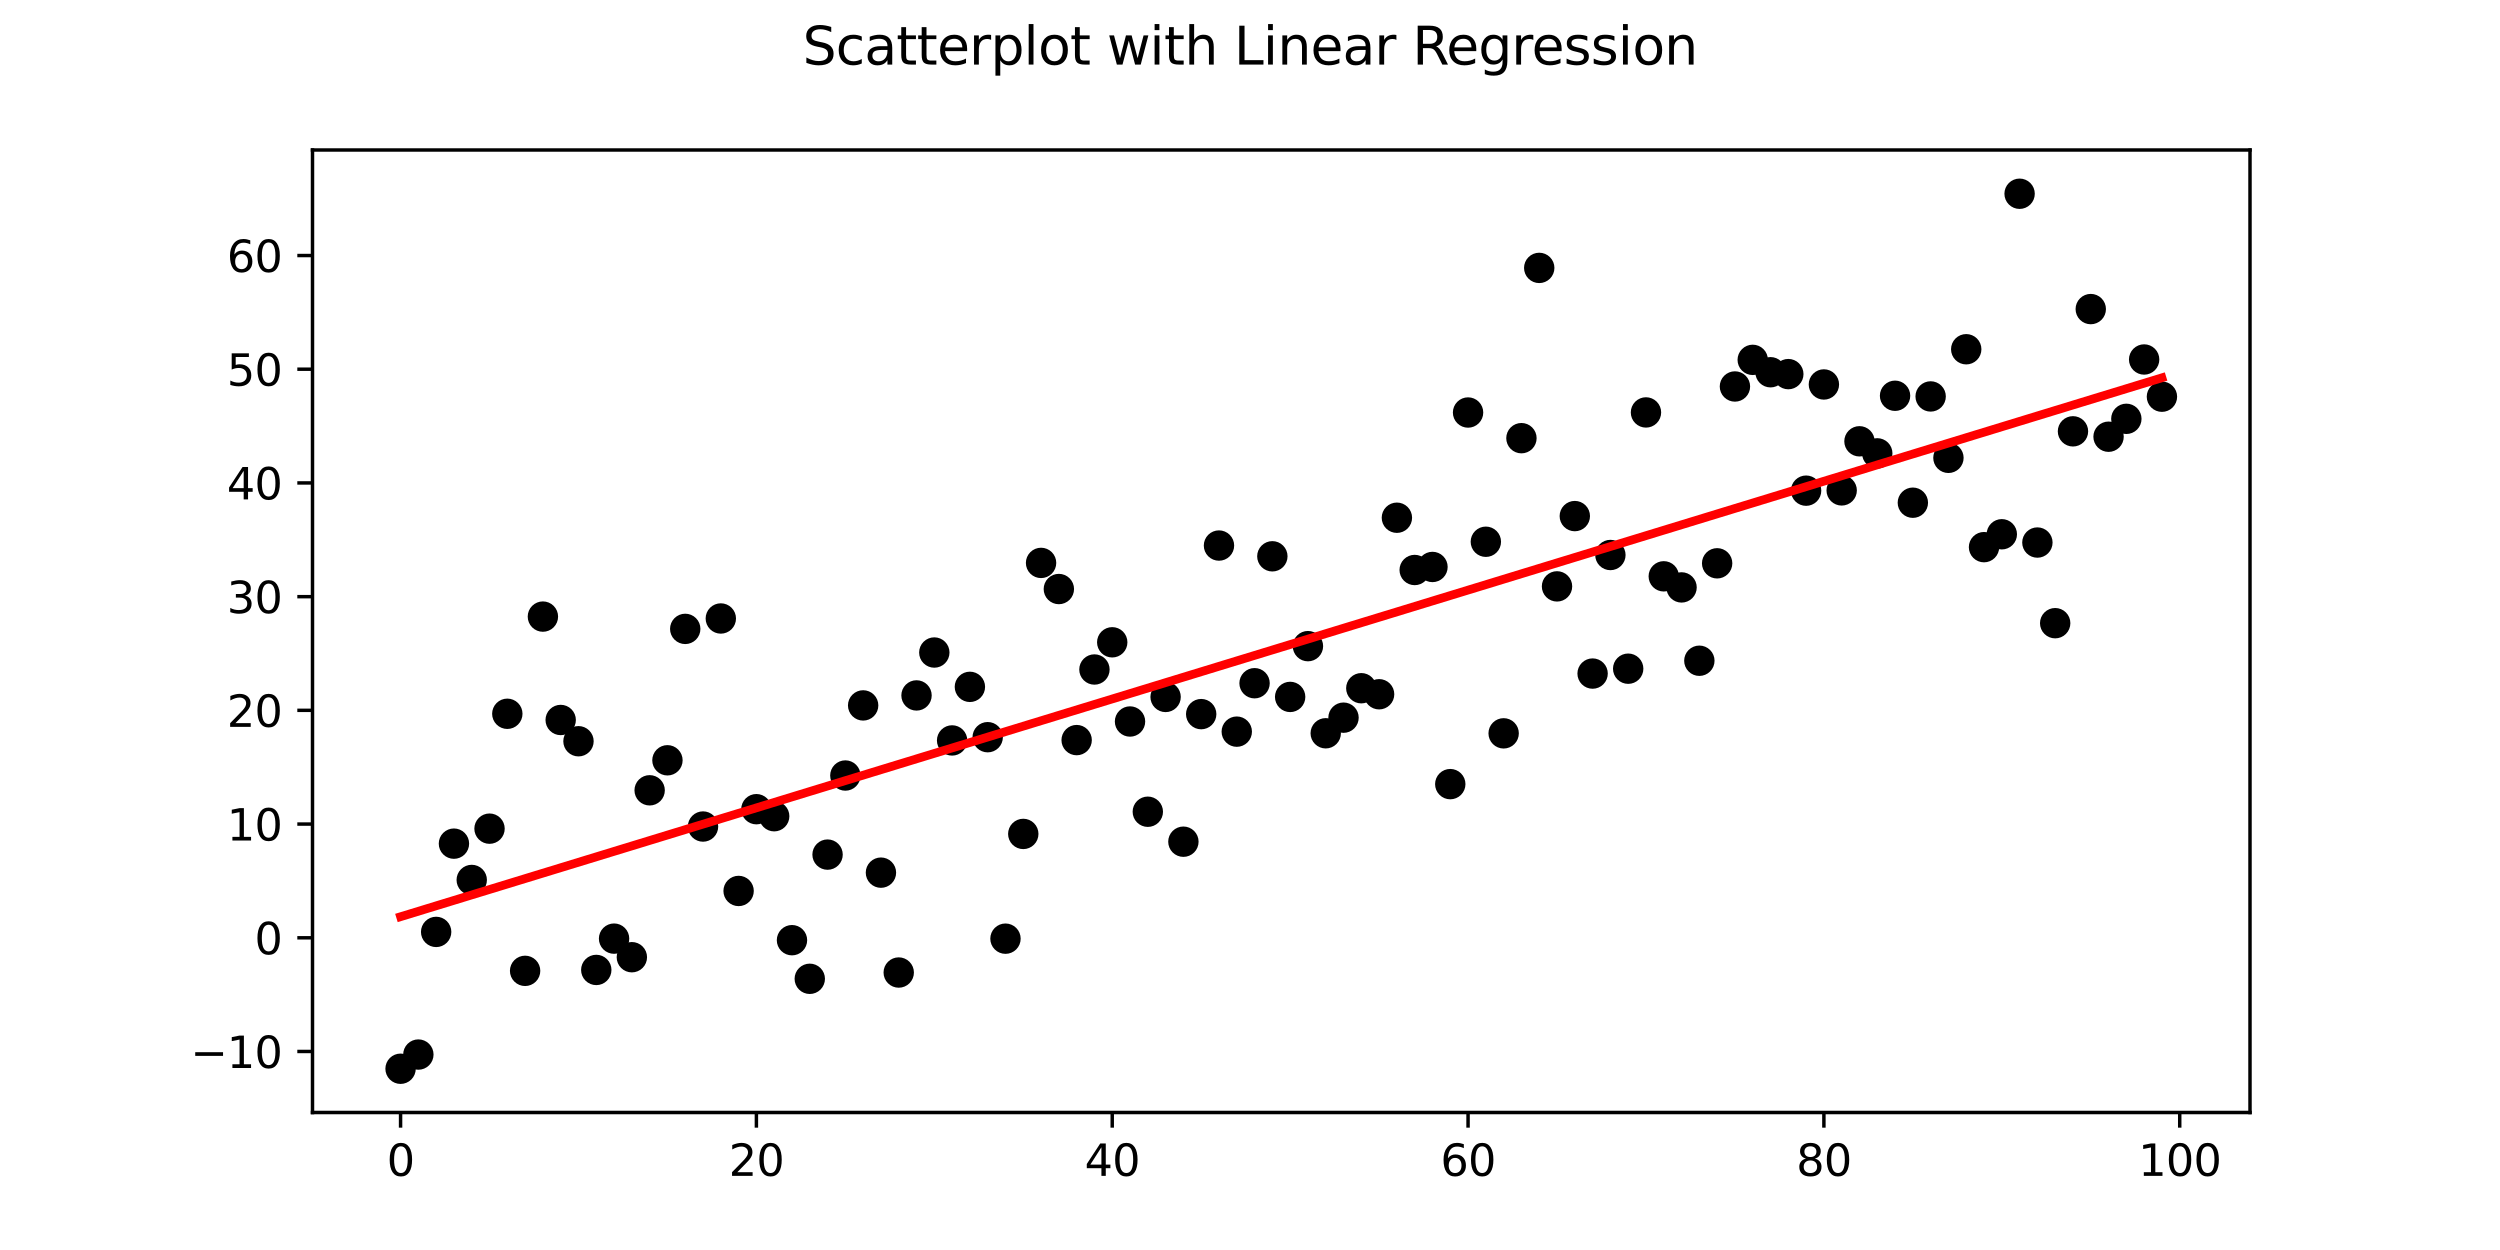 <?xml version="1.0" encoding="utf-8" standalone="no"?>
<!DOCTYPE svg PUBLIC "-//W3C//DTD SVG 1.1//EN"
  "http://www.w3.org/Graphics/SVG/1.1/DTD/svg11.dtd">
<svg xmlns:xlink="http://www.w3.org/1999/xlink" width="576pt" height="288pt" viewBox="0 0 576 288" xmlns="http://www.w3.org/2000/svg" version="1.1">
 <defs>
  <style type="text/css">*{stroke-linejoin: round; stroke-linecap: butt}</style>
 </defs>
 <g id="figure_1">
  <g id="patch_1">
   <path d="M 0 288 
L 576 288 
L 576 0 
L 0 0 
z
" style="fill: #ffffff"/>
  </g>
  <g id="axes_1">
   <g id="patch_2">
    <path d="M 72 256.32 
L 518.4 256.32 
L 518.4 34.56 
L 72 34.56 
z
" style="fill: #ffffff"/>
   </g>
   <g id="PathCollection_1">
    <defs>
     <path id="mde58d62e35" d="M 0 3 
C 0.796 3 1.559 2.684 2.121 2.121 
C 2.684 1.559 3 0.796 3 0 
C 3 -0.796 2.684 -1.559 2.121 -2.121 
C 1.559 -2.684 0.796 -3 0 -3 
C -0.796 -3 -1.559 -2.684 -2.121 -2.121 
C -2.684 -1.559 -3 -0.796 -3 0 
C -3 0.796 -2.684 1.559 -2.121 2.121 
C -1.559 2.684 -0.796 3 0 3 
z
" style="stroke: #000000"/>
    </defs>
    <g clip-path="url(#pedfe5fb340)">
     <use xlink:href="#mde58d62e35" x="92.291" y="246.24" style="stroke: #000000"/>
     <use xlink:href="#mde58d62e35" x="96.39" y="242.971" style="stroke: #000000"/>
     <use xlink:href="#mde58d62e35" x="100.489" y="214.713" style="stroke: #000000"/>
     <use xlink:href="#mde58d62e35" x="104.588" y="194.377" style="stroke: #000000"/>
     <use xlink:href="#mde58d62e35" x="108.688" y="202.742" style="stroke: #000000"/>
     <use xlink:href="#mde58d62e35" x="112.787" y="190.923" style="stroke: #000000"/>
     <use xlink:href="#mde58d62e35" x="116.886" y="164.455" style="stroke: #000000"/>
     <use xlink:href="#mde58d62e35" x="120.985" y="223.684" style="stroke: #000000"/>
     <use xlink:href="#mde58d62e35" x="125.084" y="142.064" style="stroke: #000000"/>
     <use xlink:href="#mde58d62e35" x="129.183" y="165.884" style="stroke: #000000"/>
     <use xlink:href="#mde58d62e35" x="133.283" y="170.782" style="stroke: #000000"/>
     <use xlink:href="#mde58d62e35" x="137.382" y="223.474" style="stroke: #000000"/>
     <use xlink:href="#mde58d62e35" x="141.481" y="216.261" style="stroke: #000000"/>
     <use xlink:href="#mde58d62e35" x="145.58" y="220.541" style="stroke: #000000"/>
     <use xlink:href="#mde58d62e35" x="149.679" y="182.087" style="stroke: #000000"/>
     <use xlink:href="#mde58d62e35" x="153.779" y="175.171" style="stroke: #000000"/>
     <use xlink:href="#mde58d62e35" x="157.878" y="144.896" style="stroke: #000000"/>
     <use xlink:href="#mde58d62e35" x="161.977" y="190.433" style="stroke: #000000"/>
     <use xlink:href="#mde58d62e35" x="166.076" y="142.499" style="stroke: #000000"/>
     <use xlink:href="#mde58d62e35" x="170.175" y="205.276" style="stroke: #000000"/>
     <use xlink:href="#mde58d62e35" x="174.274" y="186.438" style="stroke: #000000"/>
     <use xlink:href="#mde58d62e35" x="178.374" y="188.057" style="stroke: #000000"/>
     <use xlink:href="#mde58d62e35" x="182.473" y="216.619" style="stroke: #000000"/>
     <use xlink:href="#mde58d62e35" x="186.572" y="225.517" style="stroke: #000000"/>
     <use xlink:href="#mde58d62e35" x="190.671" y="196.901" style="stroke: #000000"/>
     <use xlink:href="#mde58d62e35" x="194.77" y="178.68" style="stroke: #000000"/>
     <use xlink:href="#mde58d62e35" x="198.869" y="162.527" style="stroke: #000000"/>
     <use xlink:href="#mde58d62e35" x="202.969" y="201.059" style="stroke: #000000"/>
     <use xlink:href="#mde58d62e35" x="207.068" y="224.071" style="stroke: #000000"/>
     <use xlink:href="#mde58d62e35" x="211.167" y="160.227" style="stroke: #000000"/>
     <use xlink:href="#mde58d62e35" x="215.266" y="150.341" style="stroke: #000000"/>
     <use xlink:href="#mde58d62e35" x="219.365" y="170.597" style="stroke: #000000"/>
     <use xlink:href="#mde58d62e35" x="223.464" y="158.252" style="stroke: #000000"/>
     <use xlink:href="#mde58d62e35" x="227.564" y="169.849" style="stroke: #000000"/>
     <use xlink:href="#mde58d62e35" x="231.663" y="216.27" style="stroke: #000000"/>
     <use xlink:href="#mde58d62e35" x="235.762" y="192.137" style="stroke: #000000"/>
     <use xlink:href="#mde58d62e35" x="239.861" y="129.694" style="stroke: #000000"/>
     <use xlink:href="#mde58d62e35" x="243.96" y="135.713" style="stroke: #000000"/>
     <use xlink:href="#mde58d62e35" x="248.06" y="170.518" style="stroke: #000000"/>
     <use xlink:href="#mde58d62e35" x="252.159" y="154.253" style="stroke: #000000"/>
     <use xlink:href="#mde58d62e35" x="256.258" y="147.986" style="stroke: #000000"/>
     <use xlink:href="#mde58d62e35" x="260.357" y="166.235" style="stroke: #000000"/>
     <use xlink:href="#mde58d62e35" x="264.456" y="187.024" style="stroke: #000000"/>
     <use xlink:href="#mde58d62e35" x="268.555" y="160.575" style="stroke: #000000"/>
     <use xlink:href="#mde58d62e35" x="272.655" y="193.928" style="stroke: #000000"/>
     <use xlink:href="#mde58d62e35" x="276.754" y="164.534" style="stroke: #000000"/>
     <use xlink:href="#mde58d62e35" x="280.853" y="125.694" style="stroke: #000000"/>
     <use xlink:href="#mde58d62e35" x="284.952" y="168.572" style="stroke: #000000"/>
     <use xlink:href="#mde58d62e35" x="289.051" y="157.415" style="stroke: #000000"/>
     <use xlink:href="#mde58d62e35" x="293.15" y="128.173" style="stroke: #000000"/>
     <use xlink:href="#mde58d62e35" x="297.25" y="160.571" style="stroke: #000000"/>
     <use xlink:href="#mde58d62e35" x="301.349" y="148.872" style="stroke: #000000"/>
     <use xlink:href="#mde58d62e35" x="305.448" y="168.947" style="stroke: #000000"/>
     <use xlink:href="#mde58d62e35" x="309.547" y="165.352" style="stroke: #000000"/>
     <use xlink:href="#mde58d62e35" x="313.646" y="158.568" style="stroke: #000000"/>
     <use xlink:href="#mde58d62e35" x="317.745" y="159.956" style="stroke: #000000"/>
     <use xlink:href="#mde58d62e35" x="321.845" y="119.286" style="stroke: #000000"/>
     <use xlink:href="#mde58d62e35" x="325.944" y="131.327" style="stroke: #000000"/>
     <use xlink:href="#mde58d62e35" x="330.043" y="130.628" style="stroke: #000000"/>
     <use xlink:href="#mde58d62e35" x="334.142" y="180.663" style="stroke: #000000"/>
     <use xlink:href="#mde58d62e35" x="338.241" y="95.044" style="stroke: #000000"/>
     <use xlink:href="#mde58d62e35" x="342.34" y="124.82" style="stroke: #000000"/>
     <use xlink:href="#mde58d62e35" x="346.44" y="168.963" style="stroke: #000000"/>
     <use xlink:href="#mde58d62e35" x="350.539" y="100.955" style="stroke: #000000"/>
     <use xlink:href="#mde58d62e35" x="354.638" y="61.725" style="stroke: #000000"/>
     <use xlink:href="#mde58d62e35" x="358.737" y="135.103" style="stroke: #000000"/>
     <use xlink:href="#mde58d62e35" x="362.836" y="118.907" style="stroke: #000000"/>
     <use xlink:href="#mde58d62e35" x="366.936" y="155.19" style="stroke: #000000"/>
     <use xlink:href="#mde58d62e35" x="371.035" y="127.873" style="stroke: #000000"/>
     <use xlink:href="#mde58d62e35" x="375.134" y="154.067" style="stroke: #000000"/>
     <use xlink:href="#mde58d62e35" x="379.233" y="95.025" style="stroke: #000000"/>
     <use xlink:href="#mde58d62e35" x="383.332" y="132.786" style="stroke: #000000"/>
     <use xlink:href="#mde58d62e35" x="387.431" y="135.34" style="stroke: #000000"/>
     <use xlink:href="#mde58d62e35" x="391.531" y="152.235" style="stroke: #000000"/>
     <use xlink:href="#mde58d62e35" x="395.63" y="129.787" style="stroke: #000000"/>
     <use xlink:href="#mde58d62e35" x="399.729" y="89.046" style="stroke: #000000"/>
     <use xlink:href="#mde58d62e35" x="403.828" y="82.912" style="stroke: #000000"/>
     <use xlink:href="#mde58d62e35" x="407.927" y="85.764" style="stroke: #000000"/>
     <use xlink:href="#mde58d62e35" x="412.026" y="86.195" style="stroke: #000000"/>
     <use xlink:href="#mde58d62e35" x="416.126" y="113.05" style="stroke: #000000"/>
     <use xlink:href="#mde58d62e35" x="420.225" y="88.58" style="stroke: #000000"/>
     <use xlink:href="#mde58d62e35" x="424.324" y="112.987" style="stroke: #000000"/>
     <use xlink:href="#mde58d62e35" x="428.423" y="101.676" style="stroke: #000000"/>
     <use xlink:href="#mde58d62e35" x="432.522" y="104.452" style="stroke: #000000"/>
     <use xlink:href="#mde58d62e35" x="436.621" y="91.185" style="stroke: #000000"/>
     <use xlink:href="#mde58d62e35" x="440.721" y="115.825" style="stroke: #000000"/>
     <use xlink:href="#mde58d62e35" x="444.82" y="91.34" style="stroke: #000000"/>
     <use xlink:href="#mde58d62e35" x="448.919" y="105.486" style="stroke: #000000"/>
     <use xlink:href="#mde58d62e35" x="453.018" y="80.467" style="stroke: #000000"/>
     <use xlink:href="#mde58d62e35" x="457.117" y="126.064" style="stroke: #000000"/>
     <use xlink:href="#mde58d62e35" x="461.217" y="123.095" style="stroke: #000000"/>
     <use xlink:href="#mde58d62e35" x="465.316" y="44.64" style="stroke: #000000"/>
     <use xlink:href="#mde58d62e35" x="469.415" y="125.002" style="stroke: #000000"/>
     <use xlink:href="#mde58d62e35" x="473.514" y="143.582" style="stroke: #000000"/>
     <use xlink:href="#mde58d62e35" x="477.613" y="99.379" style="stroke: #000000"/>
     <use xlink:href="#mde58d62e35" x="481.712" y="71.212" style="stroke: #000000"/>
     <use xlink:href="#mde58d62e35" x="485.812" y="100.621" style="stroke: #000000"/>
     <use xlink:href="#mde58d62e35" x="489.911" y="96.498" style="stroke: #000000"/>
     <use xlink:href="#mde58d62e35" x="494.01" y="82.826" style="stroke: #000000"/>
     <use xlink:href="#mde58d62e35" x="498.109" y="91.4" style="stroke: #000000"/>
    </g>
   </g>
   <g id="matplotlib.axis_1">
    <g id="xtick_1">
     <g id="line2d_1">
      <defs>
       <path id="m3391b36128" d="M 0 0 
L 0 3.5 
" style="stroke: #000000; stroke-width: 0.8"/>
      </defs>
      <g>
       <use xlink:href="#m3391b36128" x="92.291" y="256.32" style="stroke: #000000; stroke-width: 0.8"/>
      </g>
     </g>
     <g id="text_1">
      <!-- 0 -->
      <g transform="translate(89.11 270.918) scale(0.1 -0.1)">
       <defs>
        <path id="DejaVuSans-30" d="M 2034 4250 
Q 1547 4250 1301 3770 
Q 1056 3291 1056 2328 
Q 1056 1369 1301 889 
Q 1547 409 2034 409 
Q 2525 409 2770 889 
Q 3016 1369 3016 2328 
Q 3016 3291 2770 3770 
Q 2525 4250 2034 4250 
z
M 2034 4750 
Q 2819 4750 3233 4129 
Q 3647 3509 3647 2328 
Q 3647 1150 3233 529 
Q 2819 -91 2034 -91 
Q 1250 -91 836 529 
Q 422 1150 422 2328 
Q 422 3509 836 4129 
Q 1250 4750 2034 4750 
z
" transform="scale(0.016)"/>
       </defs>
       <use xlink:href="#DejaVuSans-30"/>
      </g>
     </g>
    </g>
    <g id="xtick_2">
     <g id="line2d_2">
      <g>
       <use xlink:href="#m3391b36128" x="174.274" y="256.32" style="stroke: #000000; stroke-width: 0.8"/>
      </g>
     </g>
     <g id="text_2">
      <!-- 20 -->
      <g transform="translate(167.912 270.918) scale(0.1 -0.1)">
       <defs>
        <path id="DejaVuSans-32" d="M 1228 531 
L 3431 531 
L 3431 0 
L 469 0 
L 469 531 
Q 828 903 1448 1529 
Q 2069 2156 2228 2338 
Q 2531 2678 2651 2914 
Q 2772 3150 2772 3378 
Q 2772 3750 2511 3984 
Q 2250 4219 1831 4219 
Q 1534 4219 1204 4116 
Q 875 4013 500 3803 
L 500 4441 
Q 881 4594 1212 4672 
Q 1544 4750 1819 4750 
Q 2544 4750 2975 4387 
Q 3406 4025 3406 3419 
Q 3406 3131 3298 2873 
Q 3191 2616 2906 2266 
Q 2828 2175 2409 1742 
Q 1991 1309 1228 531 
z
" transform="scale(0.016)"/>
       </defs>
       <use xlink:href="#DejaVuSans-32"/>
       <use xlink:href="#DejaVuSans-30" x="63.623"/>
      </g>
     </g>
    </g>
    <g id="xtick_3">
     <g id="line2d_3">
      <g>
       <use xlink:href="#m3391b36128" x="256.258" y="256.32" style="stroke: #000000; stroke-width: 0.8"/>
      </g>
     </g>
     <g id="text_3">
      <!-- 40 -->
      <g transform="translate(249.895 270.918) scale(0.1 -0.1)">
       <defs>
        <path id="DejaVuSans-34" d="M 2419 4116 
L 825 1625 
L 2419 1625 
L 2419 4116 
z
M 2253 4666 
L 3047 4666 
L 3047 1625 
L 3713 1625 
L 3713 1100 
L 3047 1100 
L 3047 0 
L 2419 0 
L 2419 1100 
L 313 1100 
L 313 1709 
L 2253 4666 
z
" transform="scale(0.016)"/>
       </defs>
       <use xlink:href="#DejaVuSans-34"/>
       <use xlink:href="#DejaVuSans-30" x="63.623"/>
      </g>
     </g>
    </g>
    <g id="xtick_4">
     <g id="line2d_4">
      <g>
       <use xlink:href="#m3391b36128" x="338.241" y="256.32" style="stroke: #000000; stroke-width: 0.8"/>
      </g>
     </g>
     <g id="text_4">
      <!-- 60 -->
      <g transform="translate(331.879 270.918) scale(0.1 -0.1)">
       <defs>
        <path id="DejaVuSans-36" d="M 2113 2584 
Q 1688 2584 1439 2293 
Q 1191 2003 1191 1497 
Q 1191 994 1439 701 
Q 1688 409 2113 409 
Q 2538 409 2786 701 
Q 3034 994 3034 1497 
Q 3034 2003 2786 2293 
Q 2538 2584 2113 2584 
z
M 3366 4563 
L 3366 3988 
Q 3128 4100 2886 4159 
Q 2644 4219 2406 4219 
Q 1781 4219 1451 3797 
Q 1122 3375 1075 2522 
Q 1259 2794 1537 2939 
Q 1816 3084 2150 3084 
Q 2853 3084 3261 2657 
Q 3669 2231 3669 1497 
Q 3669 778 3244 343 
Q 2819 -91 2113 -91 
Q 1303 -91 875 529 
Q 447 1150 447 2328 
Q 447 3434 972 4092 
Q 1497 4750 2381 4750 
Q 2619 4750 2861 4703 
Q 3103 4656 3366 4563 
z
" transform="scale(0.016)"/>
       </defs>
       <use xlink:href="#DejaVuSans-36"/>
       <use xlink:href="#DejaVuSans-30" x="63.623"/>
      </g>
     </g>
    </g>
    <g id="xtick_5">
     <g id="line2d_5">
      <g>
       <use xlink:href="#m3391b36128" x="420.225" y="256.32" style="stroke: #000000; stroke-width: 0.8"/>
      </g>
     </g>
     <g id="text_5">
      <!-- 80 -->
      <g transform="translate(413.862 270.918) scale(0.1 -0.1)">
       <defs>
        <path id="DejaVuSans-38" d="M 2034 2216 
Q 1584 2216 1326 1975 
Q 1069 1734 1069 1313 
Q 1069 891 1326 650 
Q 1584 409 2034 409 
Q 2484 409 2743 651 
Q 3003 894 3003 1313 
Q 3003 1734 2745 1975 
Q 2488 2216 2034 2216 
z
M 1403 2484 
Q 997 2584 770 2862 
Q 544 3141 544 3541 
Q 544 4100 942 4425 
Q 1341 4750 2034 4750 
Q 2731 4750 3128 4425 
Q 3525 4100 3525 3541 
Q 3525 3141 3298 2862 
Q 3072 2584 2669 2484 
Q 3125 2378 3379 2068 
Q 3634 1759 3634 1313 
Q 3634 634 3220 271 
Q 2806 -91 2034 -91 
Q 1263 -91 848 271 
Q 434 634 434 1313 
Q 434 1759 690 2068 
Q 947 2378 1403 2484 
z
M 1172 3481 
Q 1172 3119 1398 2916 
Q 1625 2713 2034 2713 
Q 2441 2713 2670 2916 
Q 2900 3119 2900 3481 
Q 2900 3844 2670 4047 
Q 2441 4250 2034 4250 
Q 1625 4250 1398 4047 
Q 1172 3844 1172 3481 
z
" transform="scale(0.016)"/>
       </defs>
       <use xlink:href="#DejaVuSans-38"/>
       <use xlink:href="#DejaVuSans-30" x="63.623"/>
      </g>
     </g>
    </g>
    <g id="xtick_6">
     <g id="line2d_6">
      <g>
       <use xlink:href="#m3391b36128" x="502.208" y="256.32" style="stroke: #000000; stroke-width: 0.8"/>
      </g>
     </g>
     <g id="text_6">
      <!-- 100 -->
      <g transform="translate(492.665 270.918) scale(0.1 -0.1)">
       <defs>
        <path id="DejaVuSans-31" d="M 794 531 
L 1825 531 
L 1825 4091 
L 703 3866 
L 703 4441 
L 1819 4666 
L 2450 4666 
L 2450 531 
L 3481 531 
L 3481 0 
L 794 0 
L 794 531 
z
" transform="scale(0.016)"/>
       </defs>
       <use xlink:href="#DejaVuSans-31"/>
       <use xlink:href="#DejaVuSans-30" x="63.623"/>
       <use xlink:href="#DejaVuSans-30" x="127.246"/>
      </g>
     </g>
    </g>
   </g>
   <g id="matplotlib.axis_2">
    <g id="ytick_1">
     <g id="line2d_7">
      <defs>
       <path id="m04912106ed" d="M 0 0 
L -3.5 0 
" style="stroke: #000000; stroke-width: 0.8"/>
      </defs>
      <g>
       <use xlink:href="#m04912106ed" x="72" y="242.262" style="stroke: #000000; stroke-width: 0.8"/>
      </g>
     </g>
     <g id="text_7">
      <!-- −10 -->
      <g transform="translate(43.895 246.061) scale(0.1 -0.1)">
       <defs>
        <path id="DejaVuSans-2212" d="M 678 2272 
L 4684 2272 
L 4684 1741 
L 678 1741 
L 678 2272 
z
" transform="scale(0.016)"/>
       </defs>
       <use xlink:href="#DejaVuSans-2212"/>
       <use xlink:href="#DejaVuSans-31" x="83.789"/>
       <use xlink:href="#DejaVuSans-30" x="147.412"/>
      </g>
     </g>
    </g>
    <g id="ytick_2">
     <g id="line2d_8">
      <g>
       <use xlink:href="#m04912106ed" x="72" y="216.063" style="stroke: #000000; stroke-width: 0.8"/>
      </g>
     </g>
     <g id="text_8">
      <!-- 0 -->
      <g transform="translate(58.638 219.862) scale(0.1 -0.1)">
       <use xlink:href="#DejaVuSans-30"/>
      </g>
     </g>
    </g>
    <g id="ytick_3">
     <g id="line2d_9">
      <g>
       <use xlink:href="#m04912106ed" x="72" y="189.864" style="stroke: #000000; stroke-width: 0.8"/>
      </g>
     </g>
     <g id="text_9">
      <!-- 10 -->
      <g transform="translate(52.275 193.663) scale(0.1 -0.1)">
       <use xlink:href="#DejaVuSans-31"/>
       <use xlink:href="#DejaVuSans-30" x="63.623"/>
      </g>
     </g>
    </g>
    <g id="ytick_4">
     <g id="line2d_10">
      <g>
       <use xlink:href="#m04912106ed" x="72" y="163.665" style="stroke: #000000; stroke-width: 0.8"/>
      </g>
     </g>
     <g id="text_10">
      <!-- 20 -->
      <g transform="translate(52.275 167.464) scale(0.1 -0.1)">
       <use xlink:href="#DejaVuSans-32"/>
       <use xlink:href="#DejaVuSans-30" x="63.623"/>
      </g>
     </g>
    </g>
    <g id="ytick_5">
     <g id="line2d_11">
      <g>
       <use xlink:href="#m04912106ed" x="72" y="137.465" style="stroke: #000000; stroke-width: 0.8"/>
      </g>
     </g>
     <g id="text_11">
      <!-- 30 -->
      <g transform="translate(52.275 141.265) scale(0.1 -0.1)">
       <defs>
        <path id="DejaVuSans-33" d="M 2597 2516 
Q 3050 2419 3304 2112 
Q 3559 1806 3559 1356 
Q 3559 666 3084 287 
Q 2609 -91 1734 -91 
Q 1441 -91 1130 -33 
Q 819 25 488 141 
L 488 750 
Q 750 597 1062 519 
Q 1375 441 1716 441 
Q 2309 441 2620 675 
Q 2931 909 2931 1356 
Q 2931 1769 2642 2001 
Q 2353 2234 1838 2234 
L 1294 2234 
L 1294 2753 
L 1863 2753 
Q 2328 2753 2575 2939 
Q 2822 3125 2822 3475 
Q 2822 3834 2567 4026 
Q 2313 4219 1838 4219 
Q 1578 4219 1281 4162 
Q 984 4106 628 3988 
L 628 4550 
Q 988 4650 1302 4700 
Q 1616 4750 1894 4750 
Q 2613 4750 3031 4423 
Q 3450 4097 3450 3541 
Q 3450 3153 3228 2886 
Q 3006 2619 2597 2516 
z
" transform="scale(0.016)"/>
       </defs>
       <use xlink:href="#DejaVuSans-33"/>
       <use xlink:href="#DejaVuSans-30" x="63.623"/>
      </g>
     </g>
    </g>
    <g id="ytick_6">
     <g id="line2d_12">
      <g>
       <use xlink:href="#m04912106ed" x="72" y="111.266" style="stroke: #000000; stroke-width: 0.8"/>
      </g>
     </g>
     <g id="text_12">
      <!-- 40 -->
      <g transform="translate(52.275 115.065) scale(0.1 -0.1)">
       <use xlink:href="#DejaVuSans-34"/>
       <use xlink:href="#DejaVuSans-30" x="63.623"/>
      </g>
     </g>
    </g>
    <g id="ytick_7">
     <g id="line2d_13">
      <g>
       <use xlink:href="#m04912106ed" x="72" y="85.067" style="stroke: #000000; stroke-width: 0.8"/>
      </g>
     </g>
     <g id="text_13">
      <!-- 50 -->
      <g transform="translate(52.275 88.866) scale(0.1 -0.1)">
       <defs>
        <path id="DejaVuSans-35" d="M 691 4666 
L 3169 4666 
L 3169 4134 
L 1269 4134 
L 1269 2991 
Q 1406 3038 1543 3061 
Q 1681 3084 1819 3084 
Q 2600 3084 3056 2656 
Q 3513 2228 3513 1497 
Q 3513 744 3044 326 
Q 2575 -91 1722 -91 
Q 1428 -91 1123 -41 
Q 819 9 494 109 
L 494 744 
Q 775 591 1075 516 
Q 1375 441 1709 441 
Q 2250 441 2565 725 
Q 2881 1009 2881 1497 
Q 2881 1984 2565 2268 
Q 2250 2553 1709 2553 
Q 1456 2553 1204 2497 
Q 953 2441 691 2322 
L 691 4666 
z
" transform="scale(0.016)"/>
       </defs>
       <use xlink:href="#DejaVuSans-35"/>
       <use xlink:href="#DejaVuSans-30" x="63.623"/>
      </g>
     </g>
    </g>
    <g id="ytick_8">
     <g id="line2d_14">
      <g>
       <use xlink:href="#m04912106ed" x="72" y="58.868" style="stroke: #000000; stroke-width: 0.8"/>
      </g>
     </g>
     <g id="text_14">
      <!-- 60 -->
      <g transform="translate(52.275 62.667) scale(0.1 -0.1)">
       <use xlink:href="#DejaVuSans-36"/>
       <use xlink:href="#DejaVuSans-30" x="63.623"/>
      </g>
     </g>
    </g>
   </g>
   <g id="line2d_15">
    <path d="M 92.291 211.209 
L 96.39 209.955 
L 100.489 208.7 
L 104.588 207.446 
L 108.688 206.192 
L 112.787 204.938 
L 116.886 203.684 
L 120.985 202.429 
L 125.084 201.175 
L 129.183 199.921 
L 133.283 198.667 
L 137.382 197.413 
L 141.481 196.158 
L 145.58 194.904 
L 149.679 193.65 
L 153.779 192.396 
L 157.878 191.142 
L 161.977 189.887 
L 166.076 188.633 
L 170.175 187.379 
L 174.274 186.125 
L 178.374 184.871 
L 182.473 183.616 
L 186.572 182.362 
L 190.671 181.108 
L 194.77 179.854 
L 198.869 178.6 
L 202.969 177.345 
L 207.068 176.091 
L 211.167 174.837 
L 215.266 173.583 
L 219.365 172.329 
L 223.464 171.074 
L 227.564 169.82 
L 231.663 168.566 
L 235.762 167.312 
L 239.861 166.058 
L 243.96 164.803 
L 248.06 163.549 
L 252.159 162.295 
L 256.258 161.041 
L 260.357 159.787 
L 264.456 158.532 
L 268.555 157.278 
L 272.655 156.024 
L 276.754 154.77 
L 280.853 153.516 
L 284.952 152.262 
L 289.051 151.007 
L 293.15 149.753 
L 297.25 148.499 
L 301.349 147.245 
L 305.448 145.991 
L 309.547 144.736 
L 313.646 143.482 
L 317.745 142.228 
L 321.845 140.974 
L 325.944 139.72 
L 330.043 138.465 
L 334.142 137.211 
L 338.241 135.957 
L 342.34 134.703 
L 346.44 133.449 
L 350.539 132.194 
L 354.638 130.94 
L 358.737 129.686 
L 362.836 128.432 
L 366.936 127.178 
L 371.035 125.923 
L 375.134 124.669 
L 379.233 123.415 
L 383.332 122.161 
L 387.431 120.907 
L 391.531 119.652 
L 395.63 118.398 
L 399.729 117.144 
L 403.828 115.89 
L 407.927 114.636 
L 412.026 113.381 
L 416.126 112.127 
L 420.225 110.873 
L 424.324 109.619 
L 428.423 108.365 
L 432.522 107.11 
L 436.621 105.856 
L 440.721 104.602 
L 444.82 103.348 
L 448.919 102.094 
L 453.018 100.839 
L 457.117 99.585 
L 461.217 98.331 
L 465.316 97.077 
L 469.415 95.823 
L 473.514 94.568 
L 477.613 93.314 
L 481.712 92.06 
L 485.812 90.806 
L 489.911 89.552 
L 494.01 88.297 
L 498.109 87.043 
" clip-path="url(#pedfe5fb340)" style="fill: none; stroke: #ff0000; stroke-width: 2; stroke-linecap: square"/>
   </g>
   <g id="patch_3">
    <path d="M 72 256.32 
L 72 34.56 
" style="fill: none; stroke: #000000; stroke-width: 0.8; stroke-linejoin: miter; stroke-linecap: square"/>
   </g>
   <g id="patch_4">
    <path d="M 518.4 256.32 
L 518.4 34.56 
" style="fill: none; stroke: #000000; stroke-width: 0.8; stroke-linejoin: miter; stroke-linecap: square"/>
   </g>
   <g id="patch_5">
    <path d="M 72 256.32 
L 518.4 256.32 
" style="fill: none; stroke: #000000; stroke-width: 0.8; stroke-linejoin: miter; stroke-linecap: square"/>
   </g>
   <g id="patch_6">
    <path d="M 72 34.56 
L 518.4 34.56 
" style="fill: none; stroke: #000000; stroke-width: 0.8; stroke-linejoin: miter; stroke-linecap: square"/>
   </g>
  </g>
  <g id="text_15">
   <!-- Scatterplot with Linear Regression -->
   <g transform="translate(184.941 14.878) scale(0.12 -0.12)">
    <defs>
     <path id="DejaVuSans-53" d="M 3425 4513 
L 3425 3897 
Q 3066 4069 2747 4153 
Q 2428 4238 2131 4238 
Q 1616 4238 1336 4038 
Q 1056 3838 1056 3469 
Q 1056 3159 1242 3001 
Q 1428 2844 1947 2747 
L 2328 2669 
Q 3034 2534 3370 2195 
Q 3706 1856 3706 1288 
Q 3706 609 3251 259 
Q 2797 -91 1919 -91 
Q 1588 -91 1214 -16 
Q 841 59 441 206 
L 441 856 
Q 825 641 1194 531 
Q 1563 422 1919 422 
Q 2459 422 2753 634 
Q 3047 847 3047 1241 
Q 3047 1584 2836 1778 
Q 2625 1972 2144 2069 
L 1759 2144 
Q 1053 2284 737 2584 
Q 422 2884 422 3419 
Q 422 4038 858 4394 
Q 1294 4750 2059 4750 
Q 2388 4750 2728 4690 
Q 3069 4631 3425 4513 
z
" transform="scale(0.016)"/>
     <path id="DejaVuSans-63" d="M 3122 3366 
L 3122 2828 
Q 2878 2963 2633 3030 
Q 2388 3097 2138 3097 
Q 1578 3097 1268 2742 
Q 959 2388 959 1747 
Q 959 1106 1268 751 
Q 1578 397 2138 397 
Q 2388 397 2633 464 
Q 2878 531 3122 666 
L 3122 134 
Q 2881 22 2623 -34 
Q 2366 -91 2075 -91 
Q 1284 -91 818 406 
Q 353 903 353 1747 
Q 353 2603 823 3093 
Q 1294 3584 2113 3584 
Q 2378 3584 2631 3529 
Q 2884 3475 3122 3366 
z
" transform="scale(0.016)"/>
     <path id="DejaVuSans-61" d="M 2194 1759 
Q 1497 1759 1228 1600 
Q 959 1441 959 1056 
Q 959 750 1161 570 
Q 1363 391 1709 391 
Q 2188 391 2477 730 
Q 2766 1069 2766 1631 
L 2766 1759 
L 2194 1759 
z
M 3341 1997 
L 3341 0 
L 2766 0 
L 2766 531 
Q 2569 213 2275 61 
Q 1981 -91 1556 -91 
Q 1019 -91 701 211 
Q 384 513 384 1019 
Q 384 1609 779 1909 
Q 1175 2209 1959 2209 
L 2766 2209 
L 2766 2266 
Q 2766 2663 2505 2880 
Q 2244 3097 1772 3097 
Q 1472 3097 1187 3025 
Q 903 2953 641 2809 
L 641 3341 
Q 956 3463 1253 3523 
Q 1550 3584 1831 3584 
Q 2591 3584 2966 3190 
Q 3341 2797 3341 1997 
z
" transform="scale(0.016)"/>
     <path id="DejaVuSans-74" d="M 1172 4494 
L 1172 3500 
L 2356 3500 
L 2356 3053 
L 1172 3053 
L 1172 1153 
Q 1172 725 1289 603 
Q 1406 481 1766 481 
L 2356 481 
L 2356 0 
L 1766 0 
Q 1100 0 847 248 
Q 594 497 594 1153 
L 594 3053 
L 172 3053 
L 172 3500 
L 594 3500 
L 594 4494 
L 1172 4494 
z
" transform="scale(0.016)"/>
     <path id="DejaVuSans-65" d="M 3597 1894 
L 3597 1613 
L 953 1613 
Q 991 1019 1311 708 
Q 1631 397 2203 397 
Q 2534 397 2845 478 
Q 3156 559 3463 722 
L 3463 178 
Q 3153 47 2828 -22 
Q 2503 -91 2169 -91 
Q 1331 -91 842 396 
Q 353 884 353 1716 
Q 353 2575 817 3079 
Q 1281 3584 2069 3584 
Q 2775 3584 3186 3129 
Q 3597 2675 3597 1894 
z
M 3022 2063 
Q 3016 2534 2758 2815 
Q 2500 3097 2075 3097 
Q 1594 3097 1305 2825 
Q 1016 2553 972 2059 
L 3022 2063 
z
" transform="scale(0.016)"/>
     <path id="DejaVuSans-72" d="M 2631 2963 
Q 2534 3019 2420 3045 
Q 2306 3072 2169 3072 
Q 1681 3072 1420 2755 
Q 1159 2438 1159 1844 
L 1159 0 
L 581 0 
L 581 3500 
L 1159 3500 
L 1159 2956 
Q 1341 3275 1631 3429 
Q 1922 3584 2338 3584 
Q 2397 3584 2469 3576 
Q 2541 3569 2628 3553 
L 2631 2963 
z
" transform="scale(0.016)"/>
     <path id="DejaVuSans-70" d="M 1159 525 
L 1159 -1331 
L 581 -1331 
L 581 3500 
L 1159 3500 
L 1159 2969 
Q 1341 3281 1617 3432 
Q 1894 3584 2278 3584 
Q 2916 3584 3314 3078 
Q 3713 2572 3713 1747 
Q 3713 922 3314 415 
Q 2916 -91 2278 -91 
Q 1894 -91 1617 61 
Q 1341 213 1159 525 
z
M 3116 1747 
Q 3116 2381 2855 2742 
Q 2594 3103 2138 3103 
Q 1681 3103 1420 2742 
Q 1159 2381 1159 1747 
Q 1159 1113 1420 752 
Q 1681 391 2138 391 
Q 2594 391 2855 752 
Q 3116 1113 3116 1747 
z
" transform="scale(0.016)"/>
     <path id="DejaVuSans-6c" d="M 603 4863 
L 1178 4863 
L 1178 0 
L 603 0 
L 603 4863 
z
" transform="scale(0.016)"/>
     <path id="DejaVuSans-6f" d="M 1959 3097 
Q 1497 3097 1228 2736 
Q 959 2375 959 1747 
Q 959 1119 1226 758 
Q 1494 397 1959 397 
Q 2419 397 2687 759 
Q 2956 1122 2956 1747 
Q 2956 2369 2687 2733 
Q 2419 3097 1959 3097 
z
M 1959 3584 
Q 2709 3584 3137 3096 
Q 3566 2609 3566 1747 
Q 3566 888 3137 398 
Q 2709 -91 1959 -91 
Q 1206 -91 779 398 
Q 353 888 353 1747 
Q 353 2609 779 3096 
Q 1206 3584 1959 3584 
z
" transform="scale(0.016)"/>
     <path id="DejaVuSans-20" transform="scale(0.016)"/>
     <path id="DejaVuSans-77" d="M 269 3500 
L 844 3500 
L 1563 769 
L 2278 3500 
L 2956 3500 
L 3675 769 
L 4391 3500 
L 4966 3500 
L 4050 0 
L 3372 0 
L 2619 2869 
L 1863 0 
L 1184 0 
L 269 3500 
z
" transform="scale(0.016)"/>
     <path id="DejaVuSans-69" d="M 603 3500 
L 1178 3500 
L 1178 0 
L 603 0 
L 603 3500 
z
M 603 4863 
L 1178 4863 
L 1178 4134 
L 603 4134 
L 603 4863 
z
" transform="scale(0.016)"/>
     <path id="DejaVuSans-68" d="M 3513 2113 
L 3513 0 
L 2938 0 
L 2938 2094 
Q 2938 2591 2744 2837 
Q 2550 3084 2163 3084 
Q 1697 3084 1428 2787 
Q 1159 2491 1159 1978 
L 1159 0 
L 581 0 
L 581 4863 
L 1159 4863 
L 1159 2956 
Q 1366 3272 1645 3428 
Q 1925 3584 2291 3584 
Q 2894 3584 3203 3211 
Q 3513 2838 3513 2113 
z
" transform="scale(0.016)"/>
     <path id="DejaVuSans-4c" d="M 628 4666 
L 1259 4666 
L 1259 531 
L 3531 531 
L 3531 0 
L 628 0 
L 628 4666 
z
" transform="scale(0.016)"/>
     <path id="DejaVuSans-6e" d="M 3513 2113 
L 3513 0 
L 2938 0 
L 2938 2094 
Q 2938 2591 2744 2837 
Q 2550 3084 2163 3084 
Q 1697 3084 1428 2787 
Q 1159 2491 1159 1978 
L 1159 0 
L 581 0 
L 581 3500 
L 1159 3500 
L 1159 2956 
Q 1366 3272 1645 3428 
Q 1925 3584 2291 3584 
Q 2894 3584 3203 3211 
Q 3513 2838 3513 2113 
z
" transform="scale(0.016)"/>
     <path id="DejaVuSans-52" d="M 2841 2188 
Q 3044 2119 3236 1894 
Q 3428 1669 3622 1275 
L 4263 0 
L 3584 0 
L 2988 1197 
Q 2756 1666 2539 1819 
Q 2322 1972 1947 1972 
L 1259 1972 
L 1259 0 
L 628 0 
L 628 4666 
L 2053 4666 
Q 2853 4666 3247 4331 
Q 3641 3997 3641 3322 
Q 3641 2881 3436 2590 
Q 3231 2300 2841 2188 
z
M 1259 4147 
L 1259 2491 
L 2053 2491 
Q 2509 2491 2742 2702 
Q 2975 2913 2975 3322 
Q 2975 3731 2742 3939 
Q 2509 4147 2053 4147 
L 1259 4147 
z
" transform="scale(0.016)"/>
     <path id="DejaVuSans-67" d="M 2906 1791 
Q 2906 2416 2648 2759 
Q 2391 3103 1925 3103 
Q 1463 3103 1205 2759 
Q 947 2416 947 1791 
Q 947 1169 1205 825 
Q 1463 481 1925 481 
Q 2391 481 2648 825 
Q 2906 1169 2906 1791 
z
M 3481 434 
Q 3481 -459 3084 -895 
Q 2688 -1331 1869 -1331 
Q 1566 -1331 1297 -1286 
Q 1028 -1241 775 -1147 
L 775 -588 
Q 1028 -725 1275 -790 
Q 1522 -856 1778 -856 
Q 2344 -856 2625 -561 
Q 2906 -266 2906 331 
L 2906 616 
Q 2728 306 2450 153 
Q 2172 0 1784 0 
Q 1141 0 747 490 
Q 353 981 353 1791 
Q 353 2603 747 3093 
Q 1141 3584 1784 3584 
Q 2172 3584 2450 3431 
Q 2728 3278 2906 2969 
L 2906 3500 
L 3481 3500 
L 3481 434 
z
" transform="scale(0.016)"/>
     <path id="DejaVuSans-73" d="M 2834 3397 
L 2834 2853 
Q 2591 2978 2328 3040 
Q 2066 3103 1784 3103 
Q 1356 3103 1142 2972 
Q 928 2841 928 2578 
Q 928 2378 1081 2264 
Q 1234 2150 1697 2047 
L 1894 2003 
Q 2506 1872 2764 1633 
Q 3022 1394 3022 966 
Q 3022 478 2636 193 
Q 2250 -91 1575 -91 
Q 1294 -91 989 -36 
Q 684 19 347 128 
L 347 722 
Q 666 556 975 473 
Q 1284 391 1588 391 
Q 1994 391 2212 530 
Q 2431 669 2431 922 
Q 2431 1156 2273 1281 
Q 2116 1406 1581 1522 
L 1381 1569 
Q 847 1681 609 1914 
Q 372 2147 372 2553 
Q 372 3047 722 3315 
Q 1072 3584 1716 3584 
Q 2034 3584 2315 3537 
Q 2597 3491 2834 3397 
z
" transform="scale(0.016)"/>
    </defs>
    <use xlink:href="#DejaVuSans-53"/>
    <use xlink:href="#DejaVuSans-63" x="63.477"/>
    <use xlink:href="#DejaVuSans-61" x="118.457"/>
    <use xlink:href="#DejaVuSans-74" x="179.736"/>
    <use xlink:href="#DejaVuSans-74" x="218.945"/>
    <use xlink:href="#DejaVuSans-65" x="258.154"/>
    <use xlink:href="#DejaVuSans-72" x="319.678"/>
    <use xlink:href="#DejaVuSans-70" x="360.791"/>
    <use xlink:href="#DejaVuSans-6c" x="424.268"/>
    <use xlink:href="#DejaVuSans-6f" x="452.051"/>
    <use xlink:href="#DejaVuSans-74" x="513.232"/>
    <use xlink:href="#DejaVuSans-20" x="552.441"/>
    <use xlink:href="#DejaVuSans-77" x="584.229"/>
    <use xlink:href="#DejaVuSans-69" x="666.016"/>
    <use xlink:href="#DejaVuSans-74" x="693.799"/>
    <use xlink:href="#DejaVuSans-68" x="733.008"/>
    <use xlink:href="#DejaVuSans-20" x="796.387"/>
    <use xlink:href="#DejaVuSans-4c" x="828.174"/>
    <use xlink:href="#DejaVuSans-69" x="883.887"/>
    <use xlink:href="#DejaVuSans-6e" x="911.67"/>
    <use xlink:href="#DejaVuSans-65" x="975.049"/>
    <use xlink:href="#DejaVuSans-61" x="1036.572"/>
    <use xlink:href="#DejaVuSans-72" x="1097.852"/>
    <use xlink:href="#DejaVuSans-20" x="1138.965"/>
    <use xlink:href="#DejaVuSans-52" x="1170.752"/>
    <use xlink:href="#DejaVuSans-65" x="1235.734"/>
    <use xlink:href="#DejaVuSans-67" x="1297.258"/>
    <use xlink:href="#DejaVuSans-72" x="1360.734"/>
    <use xlink:href="#DejaVuSans-65" x="1399.598"/>
    <use xlink:href="#DejaVuSans-73" x="1461.121"/>
    <use xlink:href="#DejaVuSans-73" x="1513.221"/>
    <use xlink:href="#DejaVuSans-69" x="1565.32"/>
    <use xlink:href="#DejaVuSans-6f" x="1593.104"/>
    <use xlink:href="#DejaVuSans-6e" x="1654.285"/>
   </g>
  </g>
 </g>
 <defs>
  <clipPath id="pedfe5fb340">
   <rect x="72" y="34.56" width="446.4" height="221.76"/>
  </clipPath>
 </defs>
</svg>
